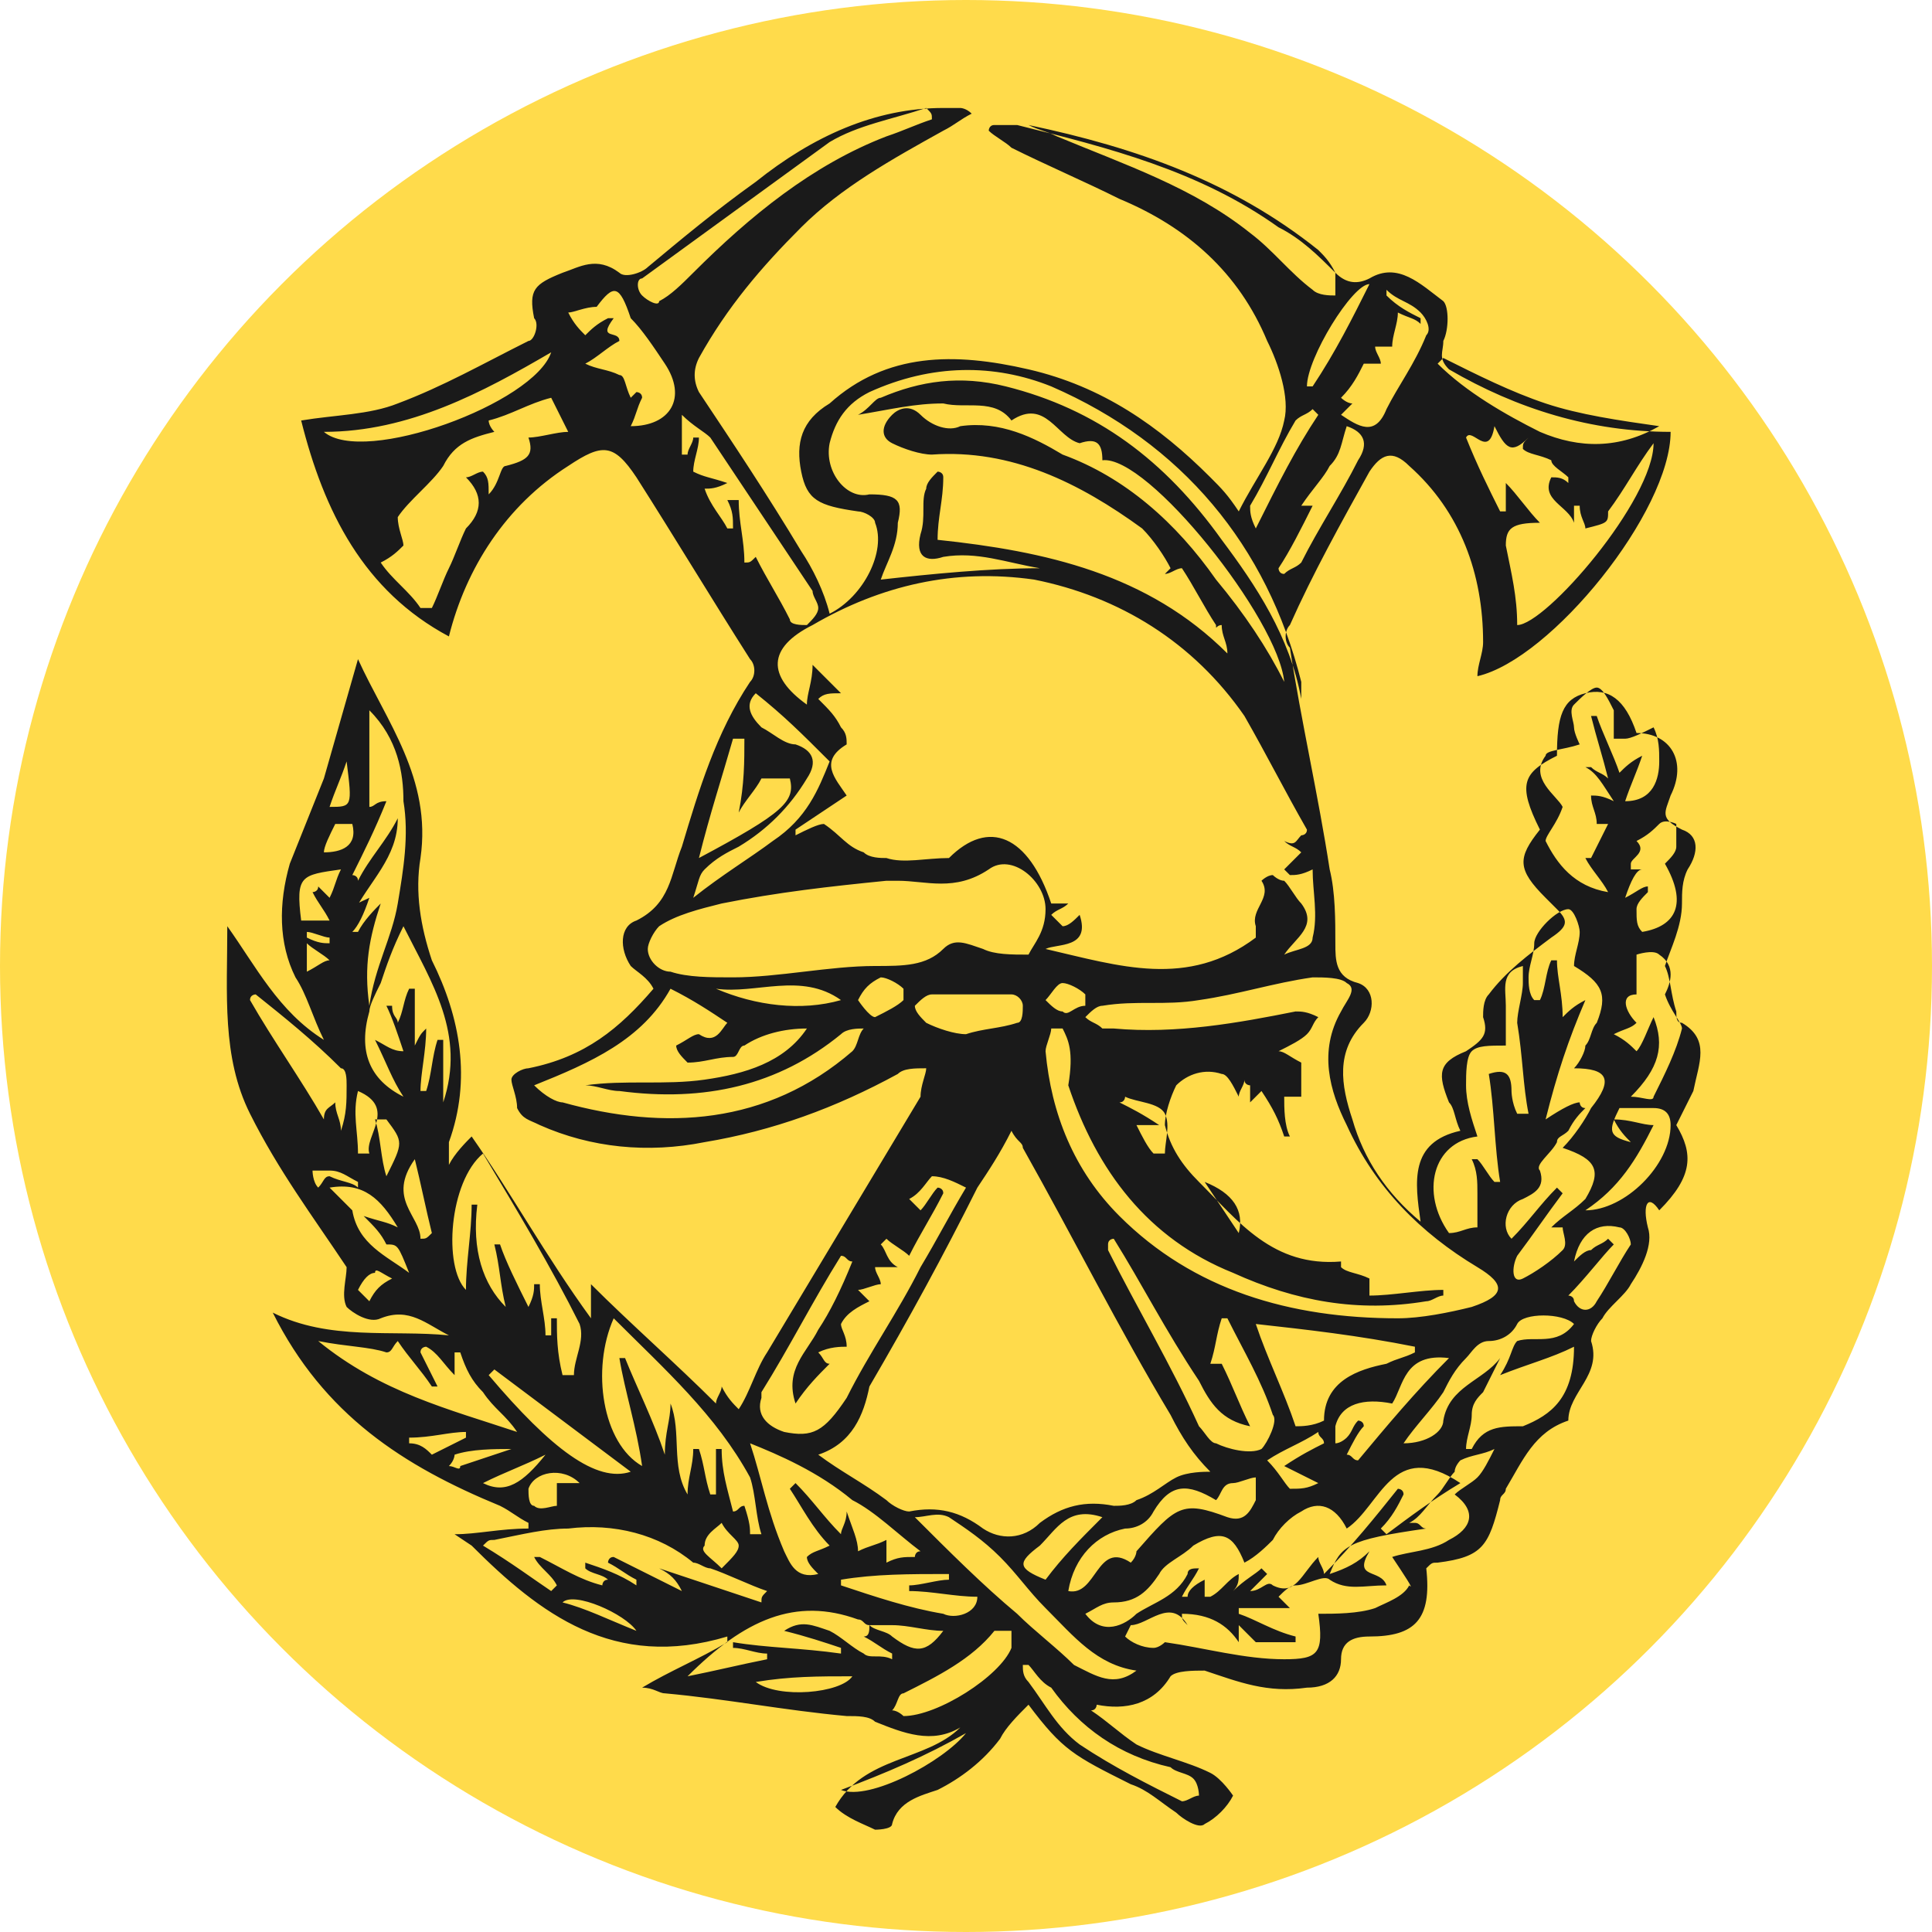 <svg xmlns="http://www.w3.org/2000/svg" width="34" height="34"><circle cx="17" cy="17" r="17" fill="#ffdb4b"/><path d="M11.5 17.4c-.1-.2-.3-.3-.4-.4-.2-.3-.2-.7.1-.8.6-.3.6-.8.8-1.3.3-1 .6-2 1.2-2.9.1-.1.1-.3 0-.4-.7-1.1-1.3-2.1-2-3.2-.4-.6-.6-.6-1.2-.2-1.1.7-1.8 1.8-2.1 3-1.5-.8-2.2-2.2-2.6-3.8.6-.1 1.2-.1 1.7-.3.8-.3 1.5-.7 2.3-1.1.1 0 .2-.3.1-.4-.1-.5 0-.6.5-.8.3-.1.6-.3 1 0 .1.1.4 0 .5-.1.6-.5 1.2-1 1.9-1.5 1-.8 2.1-1.3 3.3-1.3h.3s.1 0 .2.1c-.2.1-.3.2-.5.3-.9.5-1.8 1-2.5 1.7s-1.3 1.4-1.8 2.3c-.1.2-.1.4 0 .6.6.9 1.2 1.8 1.8 2.8.2.3.4.7.5 1.1.6-.3 1-1.1.8-1.6 0-.1-.2-.2-.3-.2-.7-.1-.9-.2-1-.7-.1-.5 0-.9.5-1.2 1-.9 2.2-.9 3.5-.6 1.3.3 2.3 1 3.2 1.9.2.2.3.3.5.6.3-.6.7-1.1.8-1.6.1-.4-.1-1-.3-1.4-.5-1.2-1.4-2-2.6-2.5-.6-.3-1.3-.6-1.9-.9-.1-.1-.3-.2-.4-.3 0 0 0-.1.1-.1h.4c1.6.4 3.2.8 4.6 1.8.4.2.7.5 1 .8.2.2.4.2.6.1.5-.3.9.1 1.3.4.1.1.1.5 0 .7 0 .2-.1.3.1.5 1.2.7 2.5 1.1 3.9 1.1 0 1.4-2.1 4-3.4 4.3 0-.2.1-.4.1-.6 0-1.2-.4-2.3-1.3-3.1-.3-.3-.5-.2-.7.1-.5.9-1 1.8-1.4 2.7-.1.1-.1.3 0 .4.2 1.3.5 2.6.7 3.9.1.4.1.9.1 1.3 0 .3 0 .6.4.7.3.1.3.5.1.7-.5.5-.4 1.1-.2 1.7.2.7.6 1.3 1.2 1.8-.1-.7-.2-1.4.7-1.6-.1-.2-.1-.4-.2-.5-.2-.5-.2-.7.3-.9.3-.2.4-.3.3-.6 0-.1 0-.3.1-.4.3-.4.7-.7 1.1-1 .3-.2.3-.3.1-.5l-.2-.2c-.5-.5-.5-.7-.1-1.2-.4-.8-.3-1 .3-1.3 0-.7.1-1 .5-1.1.4-.1.7.1.9.7.6 0 .9.5.6 1.1-.1.3-.2.4.2.6.3.1.3.4.1.7-.1.2-.1.4-.1.6 0 .4-.2.8-.3 1.1.1.2.1.5.2.8 0 .1 0 .2.1.2.5.3.3.7.2 1.2l-.3.6c.3.5.3.9-.3 1.5-.2-.3-.3-.1-.2.3.1.3-.1.7-.3 1-.1.2-.4.4-.5.6-.1.1-.2.3-.2.4.2.6-.4.9-.4 1.4-.6.2-.8.7-1.1 1.2 0 .1-.1.1-.1.2-.2.8-.3 1-1.1 1.1-.1 0-.1 0-.2.1.1.9-.2 1.2-1 1.2-.3 0-.5.1-.5.4 0 .3-.2.5-.6.5-.7.1-1.2-.1-1.8-.3-.2 0-.5 0-.6.1-.3.5-.8.6-1.3.5 0 0 0 .1-.1.1.3.2.5.4.8.6.4.2.9.3 1.3.5.2.1.4.4.4.4-.1.2-.3.4-.5.5-.1.1-.4-.1-.5-.2-.3-.2-.5-.4-.8-.5-1-.5-1.2-.6-1.8-1.4-.2.2-.4.4-.5.6-.3.4-.7.7-1.1.9-.3.1-.7.2-.8.6 0 .1-.3.1-.3.1-.2-.1-.5-.2-.7-.4.5-.9 1.6-.8 2.2-1.4-.5.3-1 .1-1.5-.1-.1-.1-.3-.1-.5-.1-1.1-.1-2.1-.3-3.2-.4-.1 0-.2-.1-.4-.1.5-.3 1-.5 1.5-.8v-.1c-2 .6-3.3-.4-4.5-1.6L8 27c.4 0 .8-.1 1.3-.1v-.1c-.2-.1-.3-.2-.5-.3-1.7-.7-3.1-1.6-4-3.4 1 .5 2.1.3 3.1.4-.4-.2-.7-.5-1.2-.3-.2.1-.5-.1-.6-.2-.1-.2 0-.5 0-.7-.6-.9-1.2-1.7-1.7-2.7-.5-1-.4-2.1-.4-3.3.5.7.9 1.5 1.7 2-.2-.4-.3-.8-.5-1.1-.3-.6-.3-1.3-.1-2l.6-1.5.6-2.1c.5 1.1 1.3 2.1 1.1 3.5-.1.6 0 1.2.2 1.8.5 1 .7 2.1.3 3.2v.4c.1-.2.3-.4.4-.5.7 1 1.3 2.1 2.1 3.2v-.6c.7.7 1.5 1.4 2.2 2.1 0-.1.1-.2.1-.3.1.2.2.3.3.4.2-.3.3-.7.5-1l2.7-4.5c0-.2.1-.4.1-.5-.2 0-.4 0-.5.1-1.1.6-2.2 1-3.4 1.2-1 .2-2 .1-2.9-.3-.2-.1-.3-.1-.4-.3 0-.2-.1-.4-.1-.5 0-.1.2-.2.3-.2 1-.2 1.6-.7 2.2-1.4zm3.8 11.2c.1.1.3.1.4.2.4.3.6.3.9-.1-.3 0-.6-.1-.9-.1h-.4c-.1 0-.1-.1-.2-.1-1.1-.4-2 0-3 1 .5-.1.9-.2 1.4-.3v-.1c-.2 0-.4-.1-.6-.1v-.1c.6.1 1.2.1 1.9.2V29c-.3-.1-.6-.2-1-.3.3-.2.5-.1.8 0 .2.1.4.3.6.4.1.1.3 0 .5.1v-.1c-.2-.1-.3-.2-.5-.3.1 0 .1-.1.1-.2zm7.6-13.9s.1 0 .1-.1c-.4-.7-.7-1.3-1.1-2-.9-1.3-2.2-2.1-3.7-2.4-1.4-.2-2.7.1-3.9.8-.8.4-.8.9-.1 1.4 0-.2.1-.4.1-.7l.5.5c-.2 0-.3 0-.4.1.2.2.3.3.4.5.1.1.1.2.1.3-.5.3-.2.6 0 .9l-.9.6v.1c.2-.1.4-.2.5-.2.3.2.4.4.7.5.1.1.3.1.4.1.3.1.7 0 1.1 0 .7-.7 1.4-.4 1.8.8h.3c-.1.1-.2.1-.3.2l.2.2c.1 0 .2-.1.3-.2.2.6-.4.5-.6.6 1.3.3 2.5.7 3.7-.2v-.2c-.1-.3.3-.5.1-.8 0 0 .1-.1.2-.1 0 0 .1.1.2.1.1.1.2.3.3.4.3.4-.1.6-.3.9.2-.1.5-.1.5-.3.1-.4 0-.8 0-1.2-.2.1-.3.1-.4.1l-.1-.1.3-.3c-.1-.1-.2-.1-.3-.2.2.1.2 0 .3-.1zm-8.5 10.9c.4.3.8.5 1.2.8.1.1.3.2.4.2.5-.1.9 0 1.3.3.3.2.7.2 1-.1.4-.3.8-.4 1.3-.3.1 0 .3 0 .4-.1.3-.1.5-.3.7-.4.2-.1.5-.1.6-.1-.3-.3-.5-.6-.7-1-.9-1.5-1.7-3.1-2.6-4.7 0-.1-.1-.1-.2-.3-.2.4-.4.7-.6 1-.6 1.2-1.2 2.3-1.9 3.5-.1.5-.3 1-.9 1.2zm4.3-7.5h-.2c0 .1-.1.3-.1.4.1 1.1.5 2.1 1.3 2.9 1.3 1.3 3 1.8 4.9 1.8.4 0 .9-.1 1.3-.2.6-.2.6-.4.1-.7-1-.6-1.8-1.4-2.3-2.5-.3-.6-.5-1.3-.1-2 .1-.2.3-.4.1-.5-.1-.1-.4-.1-.6-.1-.7.1-1.3.3-2 .4-.6.1-1.1 0-1.7.1-.1 0-.2.1-.3.2.1.1.2.1.3.2h.2c1.1.1 2.2-.1 3.2-.3.1 0 .2 0 .4.1-.1.1-.1.2-.2.3-.1.1-.3.2-.5.3.1 0 .2.1.4.2v.6h-.3c0 .2 0 .5.1.7h-.1c-.1-.3-.2-.5-.4-.8l-.2.2v-.3s-.1 0-.1-.1c0 .1-.1.2-.1.3-.1-.2-.2-.4-.3-.4-.3-.1-.6 0-.8.2-.1.2-.2.5-.2.7.1.4.3.7.6 1 .7.7 1.3 1.5 2.5 1.4v.1c.1.1.3.1.5.2v.3c.4 0 .9-.1 1.3-.1v.1c-.1 0-.2.1-.3.1-1.2.2-2.3 0-3.4-.5-1.5-.6-2.4-1.8-2.9-3.3.1-.6 0-.8-.1-1zm3.9-6.1c-.1-1.1-2.4-4-3.2-3.9 0-.3-.1-.4-.4-.3-.4-.1-.6-.8-1.2-.4-.3-.4-.8-.2-1.2-.3-.5 0-.9.1-1.5.2.2-.1.3-.3.4-.3.7-.3 1.4-.4 2.2-.2 1.6.4 2.8 1.3 3.8 2.7.6.8 1.2 1.7 1.4 2.8V12c-.6-2.4-2.1-4.2-4.4-5.2-1-.4-2.1-.4-3.2.1-.4.2-.6.5-.7.9-.1.5.3 1 .7.9.5 0 .6.1.5.5 0 .4-.2.7-.3 1 .9-.1 1.9-.2 2.8-.2-.6-.1-1.1-.3-1.7-.2-.3.1-.5 0-.4-.4.1-.3 0-.6.1-.8 0-.1.1-.2.2-.3 0 0 .1 0 .1.1 0 .4-.1.7-.1 1.1 1.9.2 3.7.6 5.1 2 0-.2-.1-.3-.1-.5-.1 0-.1.1-.1 0-.2-.3-.4-.7-.6-1-.1 0-.2.1-.3.1l.1-.1c-.1-.2-.3-.5-.5-.7-1.1-.8-2.3-1.4-3.7-1.3-.2 0-.5-.1-.7-.2-.2-.1-.2-.3 0-.5.1-.1.3-.2.5 0s.5.3.7.2c.7-.1 1.3.2 1.8.5 1.1.4 2 1.2 2.7 2.2.5.6.9 1.2 1.2 1.8zm-4.2 4c0-.5-.6-1-1-.7-.6.4-1.1.2-1.6.2h-.2c-1 .1-1.9.2-2.9.4-.4.1-.8.2-1.1.4-.1.1-.2.3-.2.4 0 .2.2.4.4.4.3.1.7.1 1.1.1.8 0 1.7-.2 2.5-.2.5 0 .9 0 1.2-.3.2-.2.4-.1.7 0 .2.1.5.1.8.1.1-.2.3-.4.3-.8zm-6.5 2.4c.2-.1.3-.2.4-.2.3.2.4-.1.5-.2-.3-.2-.6-.4-1-.6-.5.9-1.4 1.3-2.4 1.7.2.2.4.3.5.3 1.8.5 3.6.4 5.1-.9.1-.1.1-.3.2-.4-.1 0-.3 0-.4.1-1.1.9-2.4 1.2-3.9 1-.2 0-.4-.1-.6-.1.7-.1 1.4 0 2.1-.1.7-.1 1.4-.3 1.8-.9-.4 0-.8.1-1.1.3-.1 0-.1.2-.2.2-.3 0-.5.1-.8.1-.1-.1-.2-.2-.2-.3zm9.3 9.4v.3h.1c.2-.1.3-.3.5-.4 0 .1 0 .2-.1.3.2-.2.4-.3.5-.4l.1.1-.3.3c.2 0 .3-.2.4-.1.4.2.5-.2.8-.5 0 .1.1.2.1.3.5-.5.9-1 1.3-1.5 0 0 .1 0 .1.1-.1.2-.2.4-.4.6l.1.1c.4-.3.8-.6 1.3-.9-1.2-.8-1.4.4-2 .8-.2-.4-.5-.5-.8-.3-.2.1-.4.3-.5.5-.1.1-.3.3-.5.4-.2-.5-.4-.6-.9-.3-.2.2-.5.3-.6.5-.2.3-.4.5-.8.5-.2 0-.3.1-.5.2.3.4.7.2.9 0 .3-.2.7-.3.9-.7 0-.1.1-.1.2-.1-.1.2-.2.3-.3.5h.1c0-.1.1-.2.3-.3zm3.3-.4c.3-.1.7-.1 1-.3.4-.2.5-.5.1-.8.1-.1.3-.2.4-.3.1-.1.2-.3.3-.5-.2.1-.4.1-.6.2 0 0-.1.1-.1.2-.1.1-.2.3-.3.4-.2.2-.3.4-.5.5h.1c.1 0 .1.1.2.1-1.4.2-1.5.3-1.7.8.3-.1.5-.2.7-.4-.3.5.2.3.3.6-.4 0-.7.1-1-.1-.1-.1-.4.1-.6.1-.1 0-.2.1-.3.2l.2.2h-.9v.1c.3.1.6.3 1 .4v.1h-.7l-.3-.3v.3c-.2-.3-.5-.5-1-.5 0 .1 0 .1.1.2-.3-.5-.7 0-1 0l-.1.2c.1.1.3.2.5.2.1 0 .2-.1.2-.1.7.1 1.4.3 2.1.3.6 0 .7-.1.6-.8.3 0 .7 0 1-.1.2-.1.5-.2.6-.4.1.1-.1-.2-.3-.5zm3-7.2c.2-.2.4-.5.5-.7.4-.5.3-.7-.3-.7.1-.1.2-.3.2-.4.1-.1.1-.3.2-.4.2-.5.1-.7-.4-1 0-.2.1-.4.1-.6 0-.1-.1-.4-.2-.4-.2 0-.6.4-.6.6 0 .2-.1.4-.1.6 0 .1 0 .3.1.4h.1c.1-.2.1-.5.2-.7h.1c0 .3.1.6.1 1 .1-.1.2-.2.4-.3-.3.7-.5 1.3-.7 2.1.3-.2.5-.3.6-.3 0 0 0 .1.1.1-.1.1-.2.2-.3.4-.1.1-.2.1-.2.2-.1.2-.4.4-.3.5.1.3-.1.4-.3.5-.3.1-.4.5-.2.7.3-.3.5-.6.8-.9l.1.1c-.3.4-.5.7-.8 1.1-.1.2-.1.5.1.4.2-.1.5-.3.7-.5.1-.1 0-.3 0-.4h-.2c.2-.2.4-.3.6-.5.3-.5.2-.7-.4-.9zM8.6 8.7c.2-.2.2-.5.3-.5.4-.1.5-.2.4-.5.2 0 .5-.1.7-.1L9.7 7c-.4.1-.7.3-1.1.4 0 .1.1.2.1.2-.4.1-.7.2-.9.6-.2.3-.6.6-.8.9 0 .2.1.4.1.5-.1.1-.2.2-.4.3.2.3.5.5.7.8h.2c.1-.2.2-.5.3-.7.1-.2.2-.5.3-.7.3-.3.3-.6 0-.9.1 0 .2-.1.3-.1.1.1.1.2.1.4zm20.5-.9c-.3.4-.5.8-.8 1.2 0 .2 0 .2-.4.3 0-.1-.1-.2-.1-.4h-.1v.3c-.1-.3-.6-.4-.4-.8.1 0 .2 0 .3.1v-.1c-.1-.1-.3-.2-.3-.3-.2-.1-.4-.1-.5-.2 0-.1 0-.1.1-.2-.3.3-.4.2-.6-.2-.1.6-.4 0-.5.2.2.5.4.9.6 1.3h.1v-.5c.2.2.4.5.6.7-.5 0-.6.1-.6.4.1.5.2.9.2 1.4.5 0 2.4-2.2 2.4-3.2zM15 22.2c-.1 0-.1-.1-.2-.1-.5.8-.9 1.6-1.4 2.4v.1c-.1.3.1.5.4.6.5.1.7 0 1.1-.6.4-.8.9-1.5 1.3-2.3.3-.5.5-.9.8-1.4-.2-.1-.4-.2-.6-.2-.1.1-.2.3-.4.4l.2.2c.1-.1.2-.3.3-.4 0 0 .1 0 .1.1-.2.4-.4.7-.6 1.1-.1-.1-.3-.2-.4-.3l-.1.1c.1.1.1.3.3.4h-.4c0 .1.1.2.1.3-.1 0-.3.1-.4.1l.2.2c-.2.1-.4.2-.5.4 0 .1.1.2.1.4-.1 0-.3 0-.5.1.1.1.1.2.2.2-.2.2-.4.4-.6.7-.2-.6.2-.9.4-1.3.2-.3.4-.7.6-1.2zm13-7.1l.3-.6h-.2c0-.2-.1-.3-.1-.5.1 0 .2 0 .4.1-.2-.3-.3-.5-.5-.6h.1c.1.1.2.1.3.2-.1-.4-.2-.7-.3-1.1h.1c.1.3.3.7.4 1 .1-.1.2-.2.4-.3-.1.3-.2.5-.3.8.5 0 .6-.4.6-.7 0-.2 0-.4-.1-.6-.2.1-.4.2-.5.2h-.2v-.5c-.1-.2-.2-.4-.3-.4-.1 0-.3.2-.4.3-.1.1 0 .3 0 .4 0 .1.1.3.1.3-.3.1-.6.1-.6.2-.3.4.2.7.3.9-.1.3-.3.5-.3.6.2.4.5.8 1.1.9-.1-.2-.3-.4-.4-.6h.1zM13.2 27h.2c-.1-.3-.1-.7-.2-1-.6-1.1-1.5-1.9-2.4-2.8-.4.9-.2 2.2.5 2.6-.1-.7-.3-1.3-.4-1.9h.1c.2.5.5 1.1.7 1.7 0-.4.1-.6.1-.9.2.5 0 1.1.3 1.6 0-.3.1-.5.1-.8h.1c.1.3.1.5.2.8h.1v-.8h.1c0 .4.1.7.2 1.1.1 0 .1-.1.2-.1.1.3.1.4.1.5zm-3.3-2.8h.2c0-.3.2-.6.1-.9-.5-1-1.1-2-1.7-3-.6.5-.7 2-.3 2.4 0-.5.1-1 .1-1.5h.1c-.1.8.1 1.4.5 1.8-.1-.4-.1-.7-.2-1.1h.1c.1.3.3.7.5 1.1.1-.2.1-.3.1-.4h.1c0 .3.1.6.1.9h.1v-.3h.1c0 .3 0 .6.1 1zM12 28s.1 0 0 0c-.1-.2-.2-.3-.4-.4l.9.3.9.3c0-.1 0-.1.1-.2-.3-.1-.7-.3-1-.4-.1 0-.2-.1-.3-.1-.6-.5-1.4-.7-2.2-.6-.4 0-.8.1-1.3.2-.1 0-.1 0-.2.1.5.3.9.6 1.2.8l.1-.1c-.1-.2-.3-.3-.4-.5h.1c.4.2.7.4 1.1.5 0 0 0-.1.1-.1-.1-.1-.3-.1-.4-.2v-.1c.3.1.6.2.9.4v-.1c-.2-.1-.3-.2-.5-.3 0 0 0-.1.1-.1l1.2.6zm14.7-8.4h.2c-.1-.5-.1-1-.2-1.6 0-.2.1-.5.1-.7V17c-.4.1-.3.4-.3.7v.7c-.3 0-.5 0-.6.1-.1.1-.1.4-.1.6 0 .3.1.6.2.9-.8.1-1 1-.5 1.7.2 0 .3-.1.5-.1V21c0-.2 0-.4-.1-.6h.1c.1.1.2.3.3.4h.1c-.1-.6-.1-1.3-.2-1.9.3-.1.4 0 .4.3 0 0 0 .2.1.4zM6.5 15.8c-.1.3-.2.5-.3.6h.1c.1-.2.3-.4.4-.5-.2.6-.3 1.1-.2 1.8.1-.7.4-1.2.5-1.8.1-.6.2-1.2.1-1.8 0-.5-.1-1.1-.6-1.6v1.7c.1 0 .1-.1.3-.1-.2.5-.4.9-.6 1.3 0 0 .1 0 .1.1.2-.4.5-.7.7-1.1 0 .7-.5 1.1-.8 1.7 0-.2.1-.2.3-.3zm21.2 7.9c-.4.2-.8.3-1.3.5.2-.3.2-.5.3-.6.3-.1.7.1 1-.3-.2-.2-.9-.2-1 0-.1.2-.3.3-.5.3s-.3.2-.4.3c-.2.2-.3.4-.4.6-.2.3-.5.6-.7.9.4 0 .7-.2.7-.4.1-.6.7-.7 1-1.1l-.3.6c-.1.1-.2.2-.2.4s-.1.4-.1.6c-.1 0 0 0 0 0h.1c.2-.4.5-.4.9-.4.5-.2.9-.5.9-1.4zm-8.1-1.9s-.1 0-.1.1v.1c.5 1 1.1 2 1.6 3.1.1.1.2.3.3.3.2.1.6.2.8.1.1-.1.3-.5.2-.6-.2-.6-.5-1.1-.8-1.7h-.1c-.1.3-.1.5-.2.8h.2c.2.4.3.7.5 1.1-.5-.1-.7-.4-.9-.8-.6-.9-1-1.7-1.5-2.5zM16.4 2.1c0-.1 0-.1-.1-.2-.6.2-1.2.3-1.7.6l-3.3 2.4c-.1 0-.1.2 0 .3.1.1.3.2.3.1.2-.1.4-.3.6-.5 1-1 2.1-1.9 3.4-2.4.3-.1.5-.2.8-.3zm-3.2 23.3c.2.6.3 1.2.6 1.9.1.2.2.5.6.4-.1-.1-.2-.2-.2-.3.1-.1.2-.1.4-.2-.3-.3-.5-.7-.7-1l.1-.1c.3.3.5.6.8.9 0-.1.1-.2.1-.4.1.3.2.5.2.7.2-.1.3-.1.5-.2v.4c.2-.1.3-.1.5-.1 0 0 0-.1.1-.1-.4-.3-.8-.7-1.2-.9-.6-.5-1.3-.8-1.8-1zm8.9-2.1c.2.6.5 1.2.7 1.8.1 0 .3 0 .5-.1 0-.7.6-.9 1.1-1 .2-.1.3-.1.5-.2v-.1c-1-.2-1.9-.3-2.8-.4zm-4-21.1c.2.1.3.1.5.2 1.2.5 2.4.9 3.4 1.7.4.3.7.7 1.1 1 .1.1.3.1.4.1v-.4c-.1-.2-.2-.3-.3-.4-1.5-1.2-3.2-1.8-5.1-2.2zM7.5 18.1c0 .4-.1.8-.1 1.1h.1c.1-.3.1-.6.2-.9h.1v1.1c.4-1.2-.2-2.1-.7-3.1-.2.4-.3.7-.4 1-.1.2-.2.4-.2.5-.2.7 0 1.2.6 1.5-.2-.3-.3-.6-.5-1 .2.1.3.2.5.2-.1-.3-.2-.6-.3-.8h.1c0 .2.1.2.1.3.1-.2.1-.4.2-.6h.1v1c.1-.2.1-.2.2-.3zm5.8-8.3c.2.4.4.7.6 1.1 0 .1.2.1.3.1.1-.1.2-.2.2-.3 0-.1-.1-.2-.1-.3l-1.8-2.7c-.1-.1-.3-.2-.5-.4V8h.1c0-.1.1-.2.1-.3h.1c0 .2-.1.4-.1.6.2.1.3.1.6.2-.2.1-.3.1-.4.1.1.3.3.5.4.7h.1c0-.2 0-.3-.1-.5h.2c0 .4.1.7.1 1.1.1 0 .1 0 .2-.1zM5.6 23.6c1.1.9 2.3 1.2 3.5 1.6-.2-.3-.4-.4-.6-.7-.2-.2-.3-.4-.4-.7H8v.4c-.2-.2-.3-.4-.5-.5 0 0-.1 0-.1.1l.3.6h-.1c-.2-.3-.4-.5-.6-.8-.1.1-.1.2-.2.2-.3-.1-.7-.1-1.2-.2zM20 29.4c-.7-.1-1.1-.6-1.6-1.1-.3-.3-.5-.6-.8-.9-.3-.3-.6-.5-.9-.7-.2-.1-.4 0-.6 0 .6.6 1.2 1.2 1.8 1.7.3.3.7.6 1 .9.4.2.7.4 1.1.1zm-9.5-24c-.2 0-.4.1-.5.1.1.2.2.3.3.4.1-.1.2-.2.4-.3h.1c-.3.4.1.2.1.4-.2.1-.4.3-.6.4.2.1.4.1.6.2.1 0 .1.2.2.4l.1-.1s.1 0 .1.1c-.1.2-.1.3-.2.5.7 0 1-.5.6-1.1-.2-.3-.4-.6-.6-.8-.2-.6-.3-.6-.6-.2zm14.9.9l-.1.1c.5.5 1.2.9 1.8 1.2.7.3 1.4.3 2.1-.1-.7-.1-1.4-.2-2-.4-.6-.2-1.2-.5-1.8-.8zm-.4-.7v.1c-.1-.1-.2-.1-.4-.2 0 .2-.1.4-.1.6h-.3c0 .1.1.2.1.3H24c-.1.2-.2.4-.4.6 0 0 .1.1.2.1l-.2.2c.3.2.6.4.8-.1.2-.4.5-.8.7-1.3.1-.1 0-.3-.1-.4-.2-.2-.4-.2-.6-.4v.1c.2.2.4.3.6.4zm-3.6 20.8c-.5-.3-.8-.3-1.1.2-.1.2-.3.3-.5.3-.5.1-.9.5-1 1.1.5.1.5-.9 1.1-.5.1-.1.1-.2.1-.2.7-.8.8-.9 1.6-.6.3.1.4-.1.5-.3V26c-.1 0-.3.1-.4.1-.2 0-.2.2-.3.3zm7.7-8.5c.2.5.1.9-.4 1.4.2 0 .4.1.4 0 .2-.4.4-.8.5-1.2 0-.1-.2-.3-.3-.6.1-.2.2-.5-.1-.7-.1-.1-.4 0-.4 0v.7c-.3 0-.2.3 0 .5-.1.1-.2.1-.4.2.2.1.3.2.4.3.1-.1.2-.4.3-.6zm-15.8-5.7c-.2.2-.1.4.1.6.2.1.4.3.6.3.3.1.4.3.2.6-.3.5-.7.9-1.2 1.2-.2.1-.4.2-.6.4-.1.1-.1.2-.2.5.5-.4 1-.7 1.4-1 .6-.4.8-.9 1-1.4-.5-.5-.8-.8-1.3-1.2zm-.3 2.1c.1-.5.1-.9.1-1.3h-.2c-.2.7-.4 1.3-.6 2.1 1.5-.8 1.7-1 1.6-1.4h-.5c-.1.2-.3.4-.4.6zm15.6 1.5c.2-.1.3-.2.4-.2v.1c-.1.1-.2.2-.2.3 0 .2 0 .3.1.4.6-.1.8-.5.4-1.2.1-.1.2-.2.2-.3v-.4s-.2-.1-.3 0c-.1.1-.2.2-.4.3.2.2-.1.3-.1.4v.1h.2c-.1 0-.2.2-.3.5zM18.1 29.3H18c0 .1 0 .2.1.3.3.4.5.8.9 1.1.6.4 1.2.7 1.8 1 .1 0 .2-.1.3-.1 0 0 0-.2-.1-.3-.1-.1-.3-.1-.4-.2-.9-.2-1.6-.7-2.1-1.4-.2-.1-.3-.3-.4-.4zm-2.2.9c.6 0 1.7-.7 1.9-1.2v-.3h-.3c-.4.5-1 .8-1.6 1.1-.1 0-.1.2-.2.3.1 0 .2.1.2.1zm-6.2-24c-1.2.7-2.5 1.4-4 1.4.7.6 3.7-.5 4-1.4zM5.9 19.4c0 .2.1.3.1.5.1-.3.1-.5.1-.8 0-.1 0-.3-.1-.3-.5-.5-1-.9-1.5-1.3 0 0-.1 0-.1.1.4.7.9 1.4 1.3 2.1 0-.2.1-.2.2-.3zm17.8 6.2c.1 0 .1.1.2.1.5-.6 1-1.2 1.6-1.8-.8-.1-.8.5-1 .8-.5-.1-.9 0-1 .4v.3c.1 0 .2-.1.2-.1.1-.1.1-.2.2-.3 0 0 .1 0 .1.1-.1.1-.2.3-.3.5zm-15-1.5l-.1.1c1.1 1.3 1.9 1.9 2.5 1.7l-2.4-1.8zm19.7-4.4c.3 0 .5.1.7.1-.3.6-.6 1.1-1.2 1.5.7 0 1.5-.8 1.5-1.5 0-.2-.1-.3-.3-.3h-.6c-.2.4-.2.5.2.6-.1-.1-.2-.2-.3-.4zm-13.6 8.1v.1c.6.2 1.2.4 1.8.5.2.1.6 0 .6-.3-.4 0-.8-.1-1.2-.1v-.1c.2 0 .5-.1.7-.1v-.1c-.7 0-1.3 0-1.9.1zM22.5 10s0 .1.1.1c.1-.1.2-.1.3-.2.3-.6.7-1.2 1-1.8.2-.3.1-.5-.2-.6-.1.3-.1.5-.3.7-.1.2-.3.4-.5.7h.2c-.2.4-.4.8-.6 1.1zm5.1 12.8s.1 0 .1.1c.1.2.3.2.4 0 .2-.3.4-.7.6-1 0-.1-.1-.3-.2-.3-.4-.1-.7.1-.8.6.1-.1.2-.2.3-.2.1-.1.2-.1.3-.2l.1.1c-.2.2-.5.6-.8.9zM17 18.2c.3-.1.6-.1.9-.2.1 0 .1-.2.1-.3 0-.1-.1-.2-.2-.2h-1.4c-.1 0-.2.1-.3.2 0 .1.1.2.2.3.2.1.5.2.7.2zm-2.2-.6c-.7-.5-1.5-.1-2.2-.2.7.3 1.5.4 2.2.2zm-7.6 4.8c-.2-.5-.2-.5-.4-.5-.1-.2-.2-.3-.4-.5.3.1.4.1.6.2-.3-.5-.6-.8-1.2-.7l.4.4c.1.6.6.8 1 1.1zm12.2 4.3s0-.1 0 0c-.6-.2-.8.2-1.1.5-.4.3-.4.4.1.6.3-.4.6-.7 1-1.1zm3.8-19.4l-.1-.1c-.1.1-.2.1-.3.2-.3.5-.5 1-.8 1.5 0 .1 0 .2.1.4.4-.8.7-1.4 1.1-2zm-8.4 24.2c.5.2 1.8-.5 2.2-1-.7.4-1.4.7-2.2 1zM24.1 5C23.8 5 23 6.3 23 6.8h.1c.4-.6.7-1.2 1-1.8zM13.3 29.6c.4.3 1.5.2 1.7-.1-.6 0-1.1 0-1.7.1zm-3.5-3.5h.4c-.3-.3-.8-.2-.9.1 0 .1 0 .3.1.3.1.1.3 0 .4 0v-.4zm-4.5-9.9h.5c-.1-.2-.2-.3-.3-.5 0 0 .1 0 .1-.1l.2.2c.1-.2.1-.3.2-.5-.7.1-.8.1-.7.9zm10.6 1.4v-.2c-.1-.1-.3-.2-.4-.2-.2.1-.3.2-.4.4 0 0 .2.3.3.3.2-.1.4-.2.5-.3zm7.3 8.5l-.6-.3c.3-.2.5-.3.7-.4 0-.1-.1-.1-.1-.2-.3.2-.6.3-.9.5.2.2.3.4.4.5.2 0 .3 0 .5-.1zM7.4 21.8c.1 0 .1 0 .2-.1-.1-.4-.2-.9-.3-1.3-.5.7.1 1 .1 1.4zm12.9-1.5h.2c0-.2.1-.5 0-.7-.1-.2-.5-.2-.7-.3 0 0 0 .1-.1.1.2.1.4.2.7.4H20c.1.2.2.4.3.5zm-7.6 7.3c.2-.2.3-.3.3-.4 0-.1-.2-.2-.3-.4-.1.1-.3.2-.3.4-.1.1.1.2.3.4zm-6.4-7.3h.2c-.1-.3.5-.8-.2-1.1-.1.4 0 .7 0 1.1zm4.9 8.4c-.2-.3-1.1-.7-1.3-.5.4.1.8.3 1.3.5zm7.9-11v-.2c-.1-.1-.3-.2-.4-.2-.1 0-.2.2-.3.3.1.1.2.2.3.2.1.1.2-.1.4-.1zm-12.3 2h-.2c.1.3.1.7.2 1 .3-.6.3-.6 0-1zm.8 5.9l.6-.3v-.1c-.3 0-.6.1-1 .1v.1c.2 0 .3.1.4.2zm.9.5c.4.2.7 0 1.1-.5-.4.2-.7.3-1.1.5zM5.8 14.2c.4 0 .4 0 .3-.8-.1.3-.2.5-.3.8zm16 7.5c.1-.4-.1-.7-.6-.9l.6.9zM9 25.5s-.1-.1 0 0c-.3 0-.7 0-1 .1 0 0 0 .1-.1.2.1 0 .2.1.2 0l.9-.3zm-3.2-8.9v-.1c-.1 0-.3-.1-.4-.1v.7c.2-.1.3-.2.4-.2-.1-.1-.3-.2-.4-.3v-.1c.2.1.3.1.4.1zm.1-2.1c-.1.2-.2.4-.2.5.3 0 .6-.1.5-.5h-.3zm-.3 6.4c.1-.1.1-.2.2-.2.2.1.4.1.5.2v-.1c-.2-.1-.3-.2-.5-.2h-.3s0 .2.1.3zm1.3 1.6c-.2-.1-.3-.2-.3-.1-.1 0-.2.1-.3.3l.2.2c.1-.2.2-.3.4-.4z" fill="#1a1a1a"/></svg>
